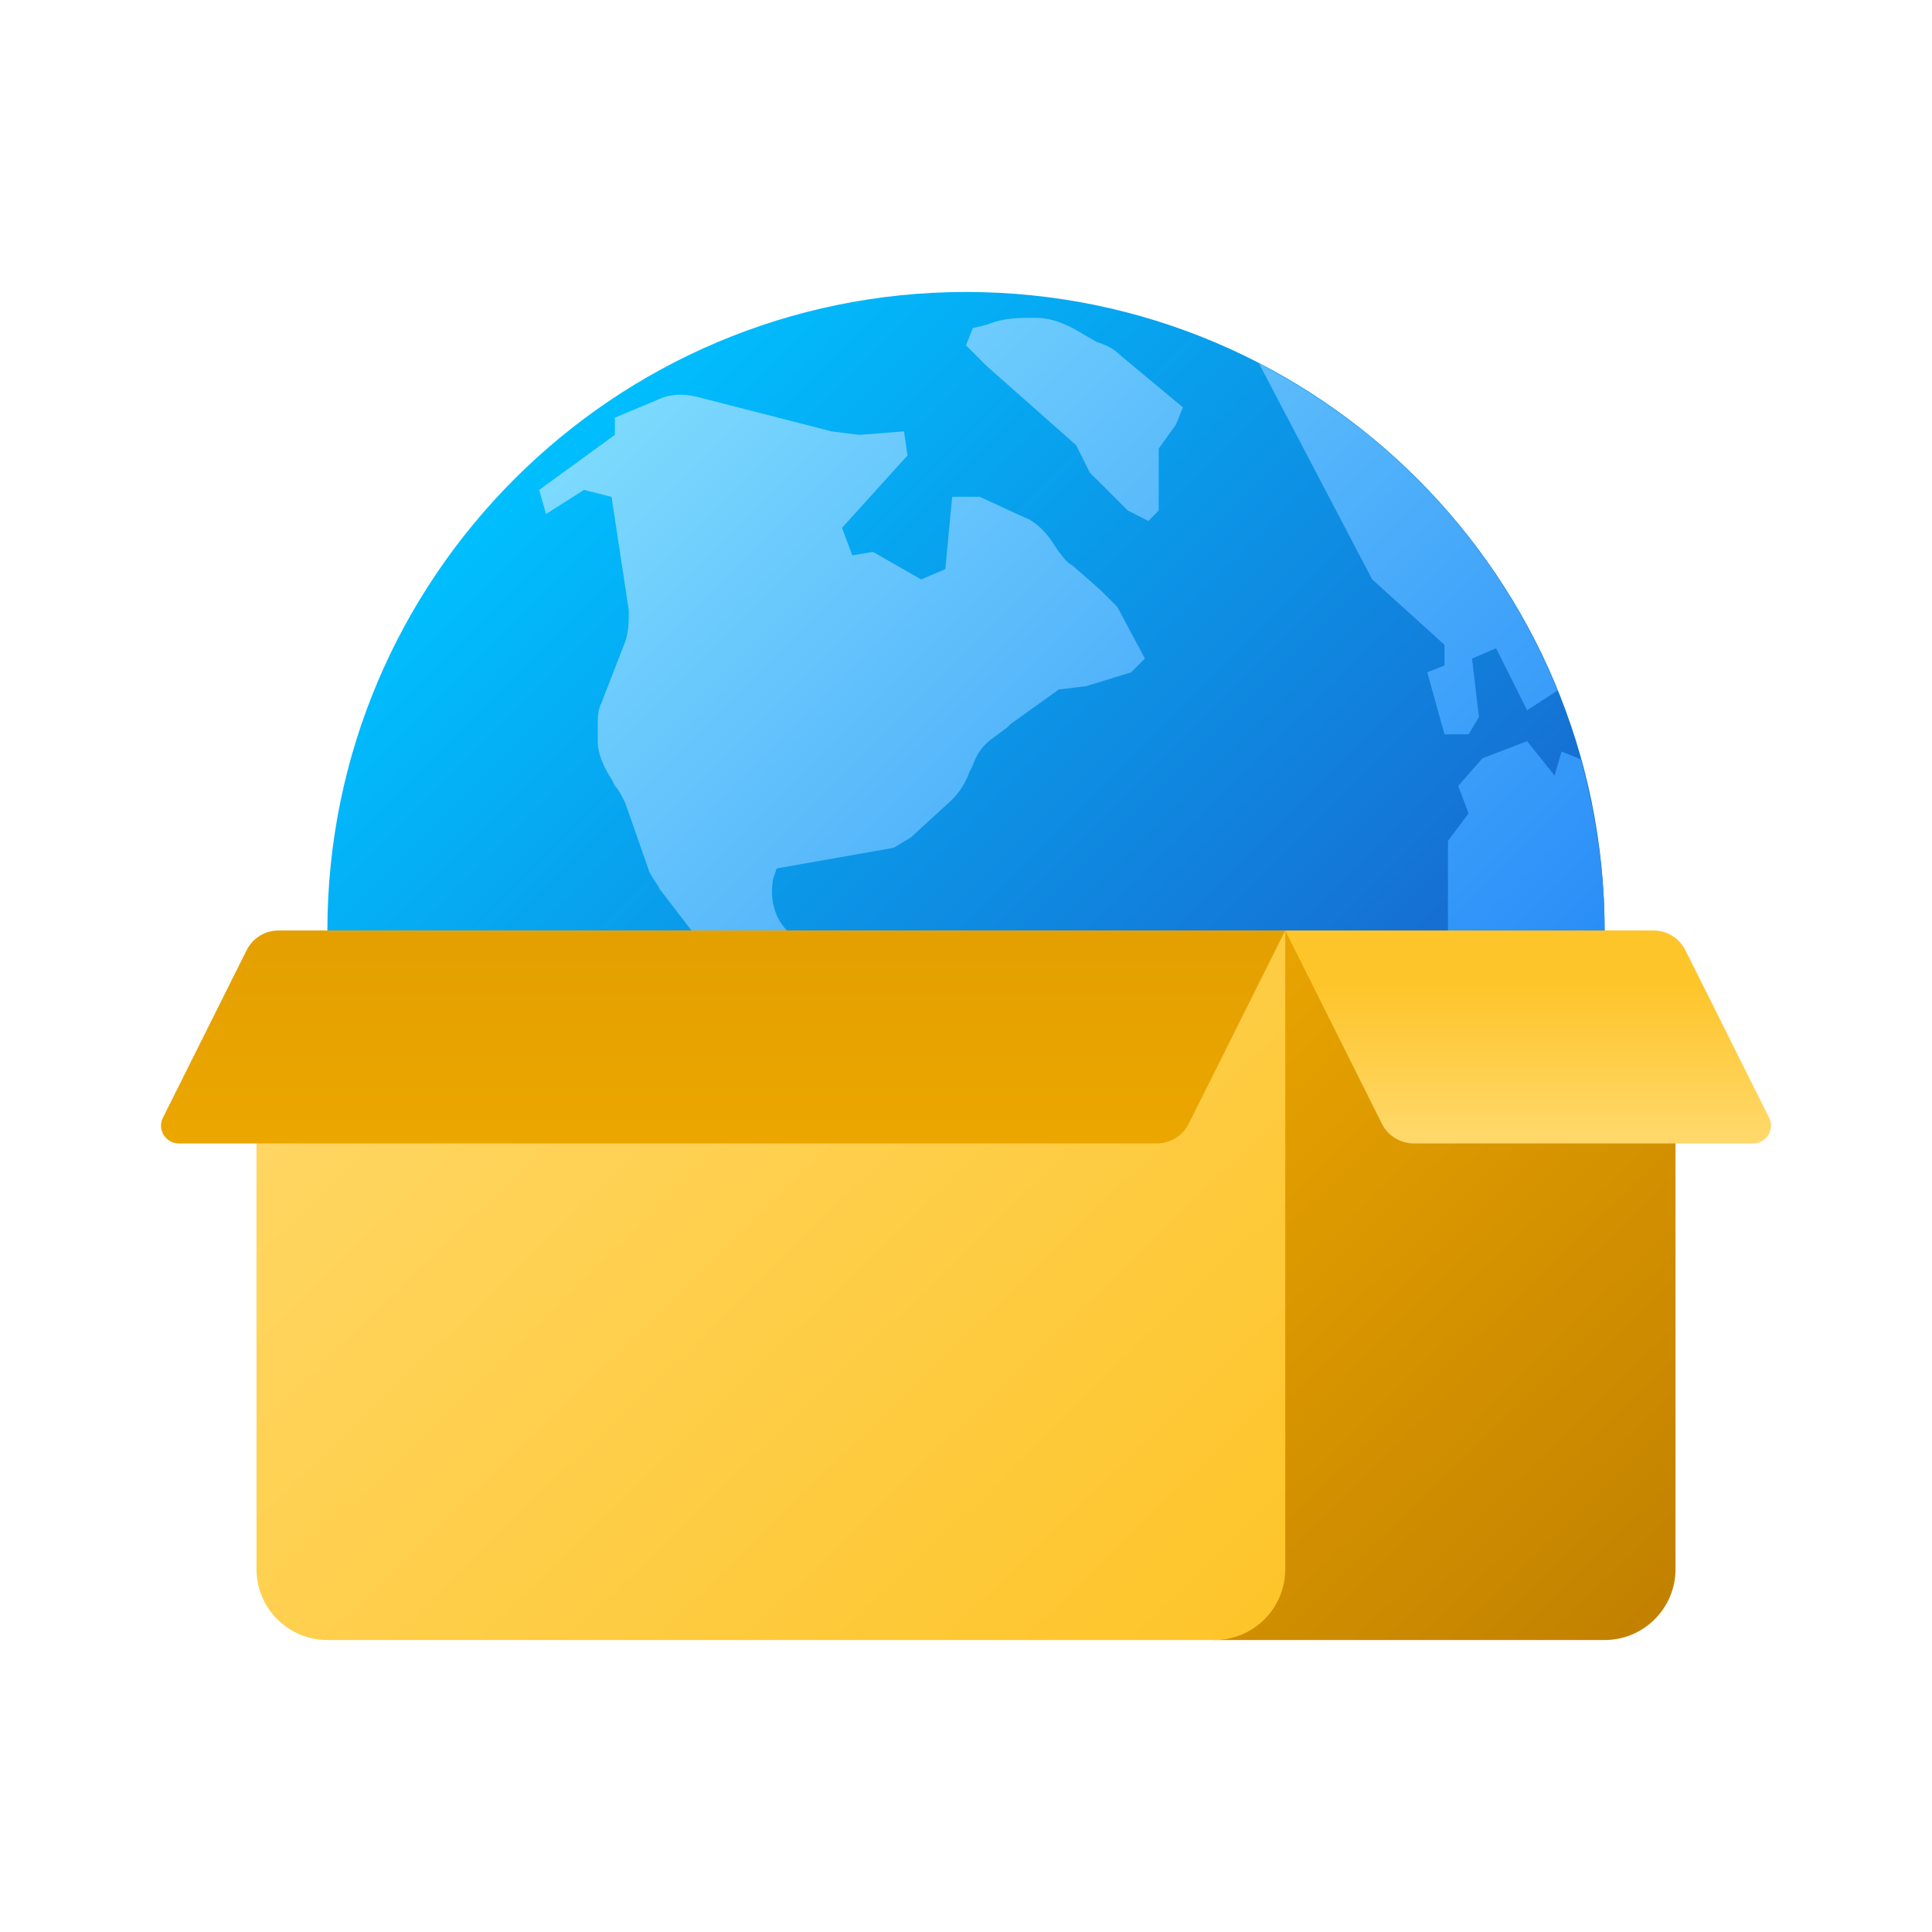 <svg width="24" height="24" viewBox="0 0 24 24" fill="none" xmlns="http://www.w3.org/2000/svg">
<path d="M19.933 11.559C19.933 15.94 16.381 19.492 12 19.492C7.619 19.492 4.067 15.94 4.067 11.559C4.067 7.179 7.619 3.627 12 3.627C16.381 3.627 19.933 7.178 19.933 11.559Z" fill="url(#paint0_linear_40_5913)"/>
<path d="M15.977 14.382L16.276 14.638V14.937L15.891 15.365C15.849 15.408 15.806 15.493 15.763 15.536L15.464 16.177C15.421 16.262 15.336 16.391 15.25 16.433L14.609 16.946L14.566 16.989L13.839 17.63L13.582 17.844L13.283 18.015L13.112 18.101L12.856 18.314L12.728 18.989L12.349 19.483L12.216 19.016L12.086 18.528L12.257 18.229L12.214 17.844L12.428 17.502L12.556 16.689C12.599 16.39 12.471 16.091 12.214 15.92C12.086 15.834 12 15.706 11.915 15.578L11.658 14.979L11.402 14.808V14.594L11.488 14.338L11.53 14.082L11.872 13.782L11.359 13.312C11.316 13.269 11.316 13.269 11.274 13.226L10.889 12.927C10.889 12.927 10.846 12.927 10.846 12.884L10.205 12.457C10.162 12.414 10.12 12.414 10.034 12.372L9.649 12.243C9.607 12.243 9.564 12.201 9.521 12.201L8.837 11.816C8.752 11.773 8.666 11.688 8.623 11.602L8.196 11.046C8.153 10.961 8.11 10.918 8.068 10.833L7.768 9.977C7.726 9.892 7.683 9.806 7.64 9.764L7.597 9.678C7.512 9.55 7.426 9.379 7.426 9.208V8.994C7.426 8.909 7.426 8.823 7.469 8.738L7.768 7.968C7.811 7.839 7.811 7.711 7.811 7.583L7.597 6.172L7.254 6.086L6.783 6.385L6.698 6.086L7.638 5.402V5.188L8.151 4.974C8.322 4.889 8.493 4.889 8.664 4.931L10.332 5.359L10.674 5.402L11.23 5.359L11.273 5.658L10.46 6.557L10.588 6.899L10.845 6.856L11.443 7.198L11.743 7.07L11.828 6.171H12.17L12.726 6.428C12.854 6.471 12.982 6.599 13.068 6.727L13.153 6.855C13.196 6.898 13.239 6.984 13.324 7.026L13.666 7.326C13.752 7.411 13.794 7.454 13.88 7.539L14.222 8.181L14.051 8.352L13.495 8.523L13.153 8.565L12.555 8.993L12.512 9.036L12.341 9.164C12.213 9.249 12.127 9.377 12.085 9.506L12.042 9.591C11.999 9.719 11.914 9.848 11.828 9.933L11.315 10.403L11.101 10.532L9.648 10.788L9.605 10.916C9.562 11.13 9.605 11.387 9.776 11.558L10.032 11.857C10.118 11.942 10.246 12.028 10.374 12.071L10.802 12.242C10.887 12.284 10.973 12.327 11.058 12.413L11.914 13.225L12.085 13.011L12.298 12.883C12.469 12.798 12.64 12.755 12.811 12.798L13.495 12.926L13.752 13.097L14.479 13.482L15.89 14.294C15.934 14.296 15.977 14.339 15.977 14.382ZM13.368 5.53L13.539 5.872L14.01 6.342L14.266 6.471L14.394 6.342V5.573L14.608 5.274L14.694 5.06L13.924 4.419C13.838 4.333 13.753 4.291 13.624 4.248L13.326 4.076C13.155 3.991 13.026 3.948 12.855 3.948C12.642 3.948 12.471 3.948 12.257 4.034L12.085 4.076L12 4.29L12.257 4.547L13.368 5.53ZM18.372 8.908L18.286 8.181L18.585 8.053L18.97 8.823L19.348 8.578C18.635 6.822 17.312 5.383 15.641 4.517L17.046 7.198L17.944 8.01V8.267L17.73 8.352L17.944 9.122H18.243L18.372 8.908ZM18.091 16.638C19.24 15.262 19.933 13.492 19.933 11.559C19.933 10.821 19.824 10.11 19.635 9.431L19.398 9.336L19.312 9.635L18.97 9.207L18.414 9.421L18.115 9.763L18.243 10.105L17.987 10.447V12.243L18.543 13.013L18.884 12.842L19.141 12.543L19.355 12.714C19.398 13.74 18.245 16.099 18.245 16.099L18.091 16.638Z" fill="url(#paint1_linear_40_5913)"/>
<path d="M19.933 20.373H15.085V11.559H20.373C20.616 11.559 20.814 11.757 20.814 12V19.492C20.814 19.979 20.419 20.373 19.933 20.373Z" fill="url(#paint2_linear_40_5913)"/>
<path d="M15.085 20.373H4.067C3.581 20.373 3.186 19.979 3.186 19.492V12C3.186 11.757 3.384 11.559 3.627 11.559H15.966V19.492C15.966 19.979 15.572 20.373 15.085 20.373Z" fill="url(#paint3_linear_40_5913)"/>
<path d="M15.966 11.559H3.458C3.291 11.559 3.139 11.654 3.064 11.803L2.024 13.885C1.95 14.031 2.057 14.204 2.221 14.204H14.372C14.539 14.204 14.691 14.109 14.766 13.96L15.966 11.559Z" fill="url(#paint4_linear_40_5913)"/>
<path d="M15.966 11.559H20.542C20.709 11.559 20.861 11.654 20.936 11.803L21.977 13.885C22.05 14.031 21.943 14.204 21.779 14.204H17.561C17.394 14.204 17.241 14.109 17.167 13.96L15.966 11.559Z" fill="url(#paint5_linear_40_5913)"/>
<defs>
<linearGradient id="paint0_linear_40_5913" x1="6.391" y1="5.95" x2="17.706" y2="17.265" gradientUnits="userSpaceOnUse">
<stop stop-color="#00BFFE"/>
<stop offset="1" stop-color="#1D55C4"/>
</linearGradient>
<linearGradient id="paint1_linear_40_5913" x1="6.719" y1="4.461" x2="19.036" y2="16.778" gradientUnits="userSpaceOnUse">
<stop stop-color="#84E1FE"/>
<stop offset="1" stop-color="#167CF7"/>
</linearGradient>
<linearGradient id="paint2_linear_40_5913" x1="14.322" y1="12.362" x2="21.141" y2="19.383" gradientUnits="userSpaceOnUse">
<stop stop-color="#EBA600"/>
<stop offset="1" stop-color="#C28200"/>
</linearGradient>
<linearGradient id="paint3_linear_40_5913" x1="4.575" y1="10.555" x2="14.636" y2="20.915" gradientUnits="userSpaceOnUse">
<stop stop-color="#FFD869"/>
<stop offset="1" stop-color="#FEC52B"/>
</linearGradient>
<linearGradient id="paint4_linear_40_5913" x1="8.983" y1="14.089" x2="8.983" y2="0.114" gradientUnits="userSpaceOnUse">
<stop stop-color="#EBA600"/>
<stop offset="1" stop-color="#C28200"/>
</linearGradient>
<linearGradient id="paint5_linear_40_5913" x1="18.983" y1="14.084" x2="18.983" y2="12.252" gradientUnits="userSpaceOnUse">
<stop stop-color="#FFD869"/>
<stop offset="1" stop-color="#FEC52B"/>
</linearGradient>
</defs>
</svg>
